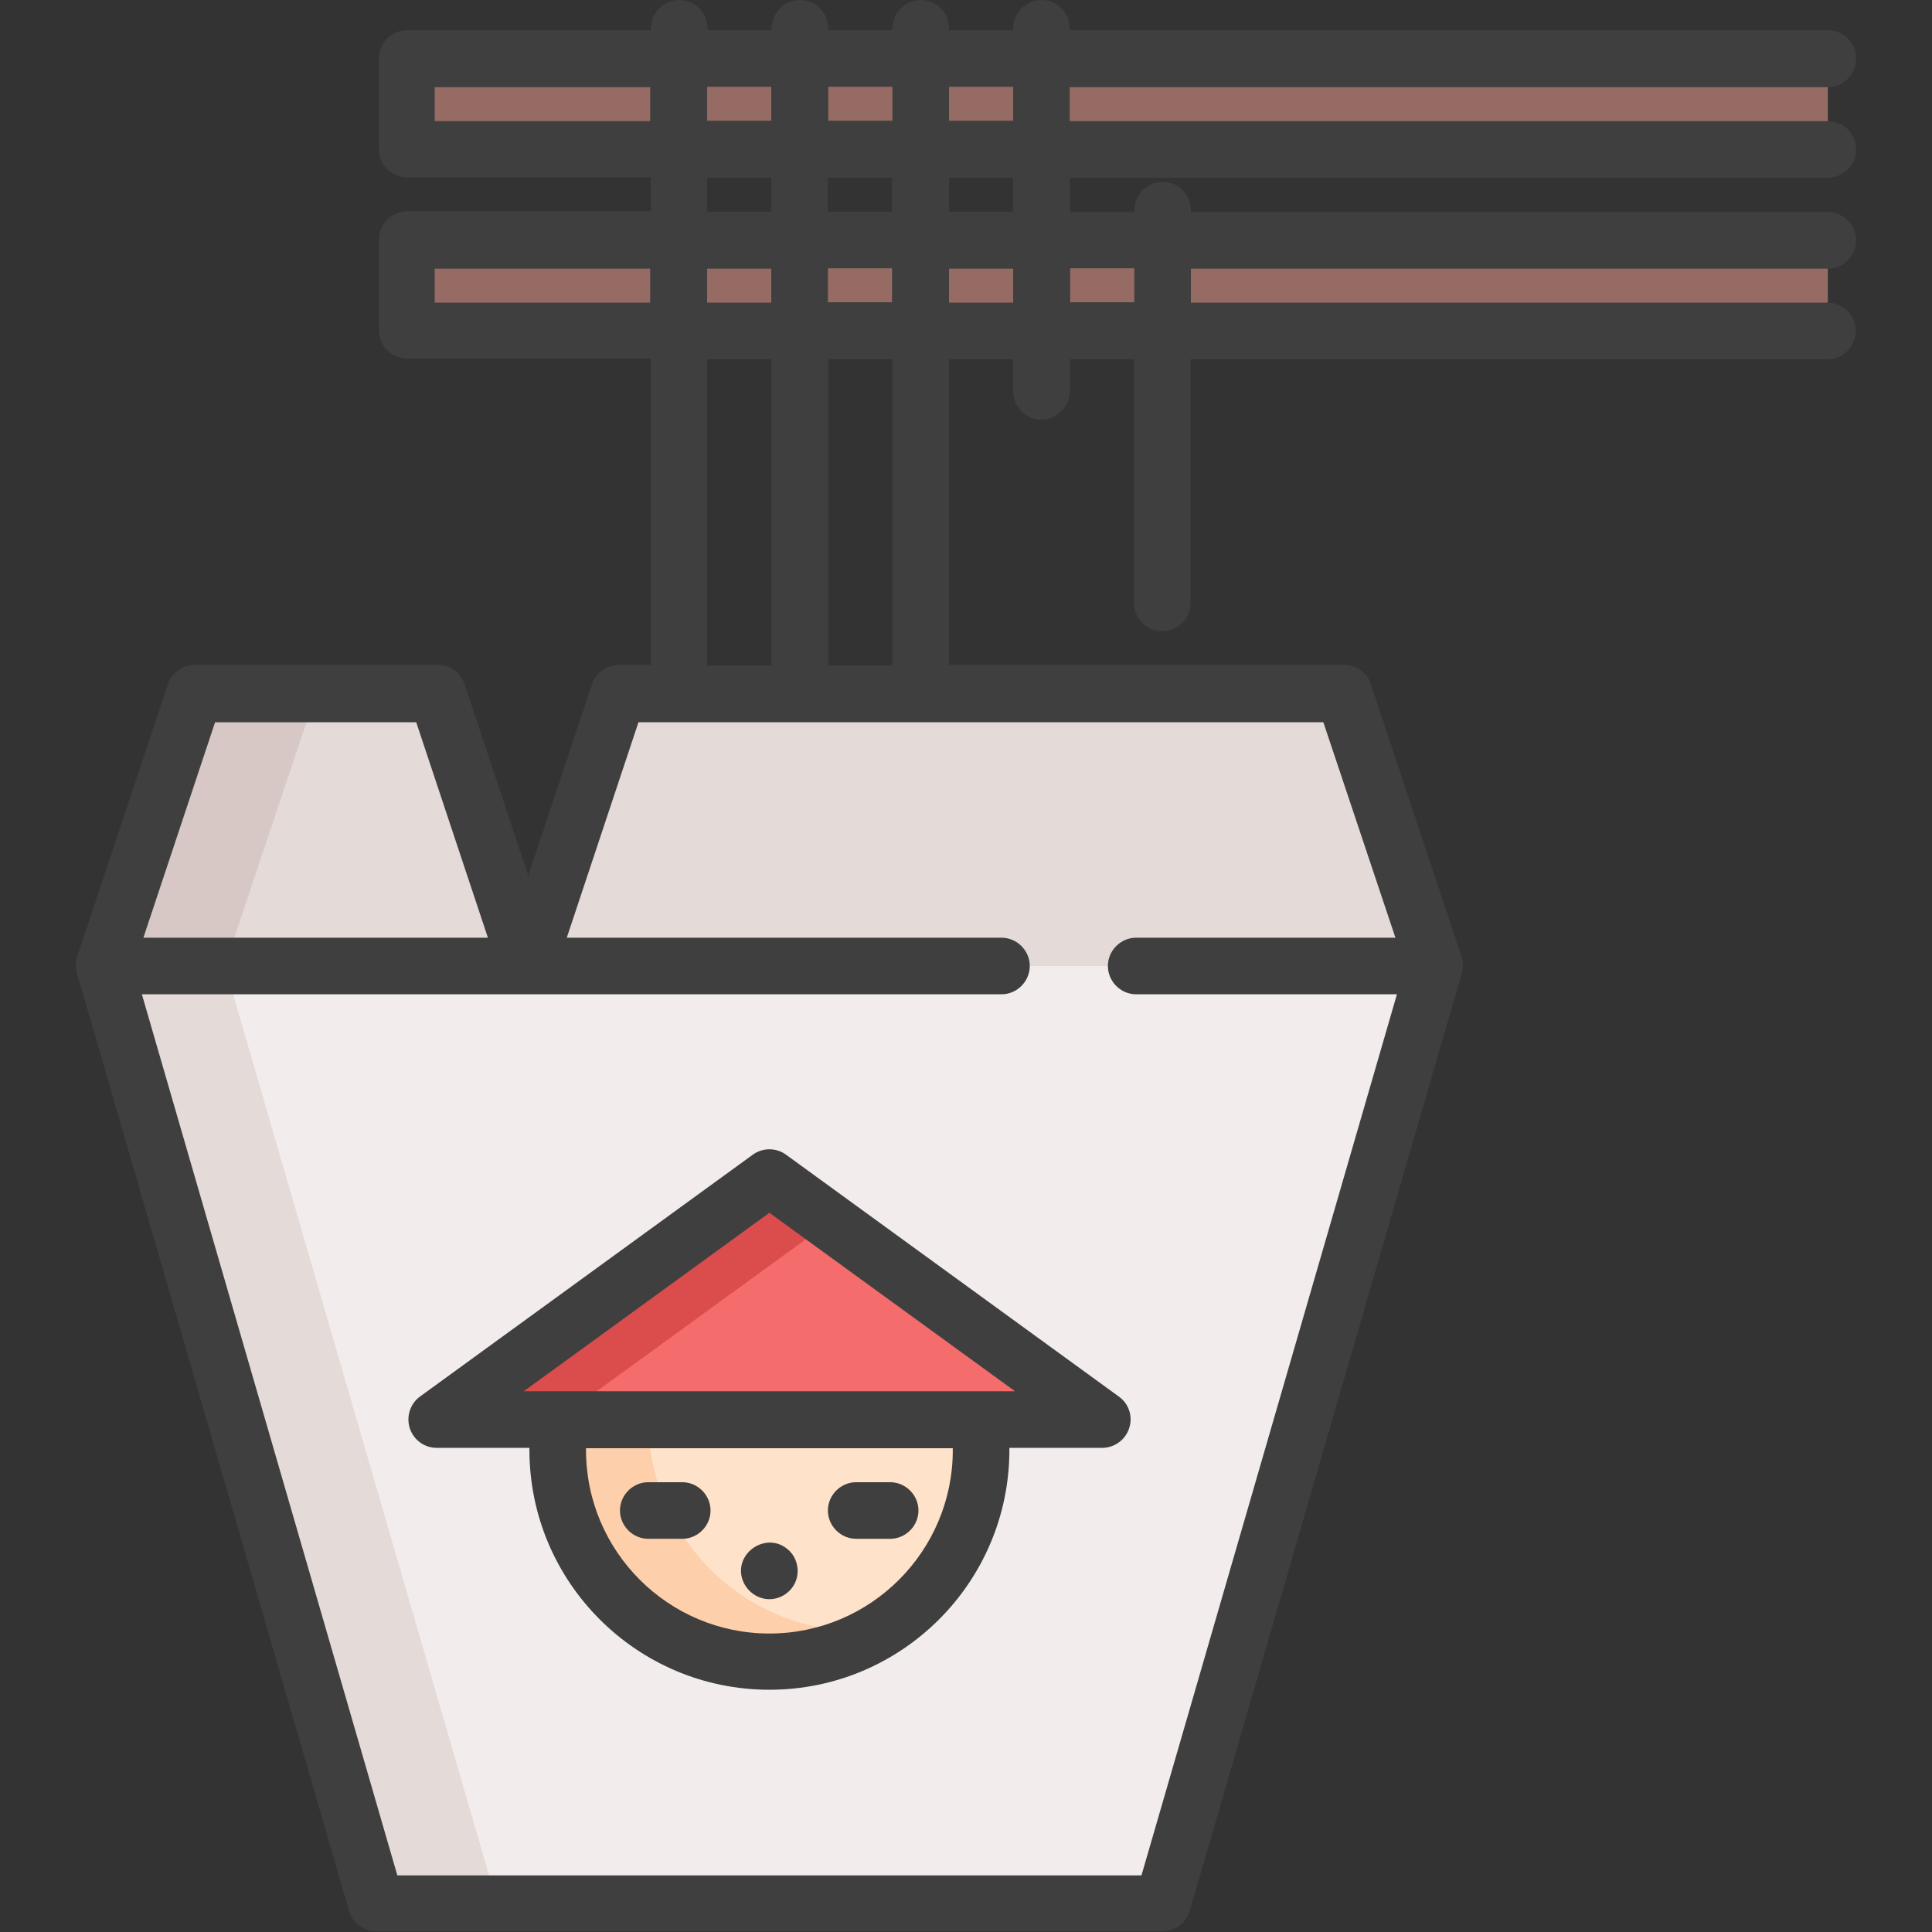 <?xml version="1.0" encoding="utf-8"?>
<!-- Generator: Adobe Illustrator 21.1.0, SVG Export Plug-In . SVG Version: 6.00 Build 0)  -->
<svg version="1.1" id="Capa_1" xmlns="http://www.w3.org/2000/svg" xmlns:xlink="http://www.w3.org/1999/xlink" x="0px" y="0px"
	 viewBox="0 0 512 512" style="enable-background:new 0 0 512 512;" xml:space="preserve">
<rect x="0" y="0" width="512" height="512" fill="#333333" stroke="none"/>
<style type="text/css">
	.st0{fill:#F2EDEC;}
	.st1{fill:#E4DAD8;}
	.st2{fill:#D7C8C5;}
	.st3{fill:#FEE2CA;}
	.st4{fill:#FDD0AB;}
	.st5{fill:#F56C6C;}
	.st6{fill:#DB4D4D;}
	.st7{fill:#956B64;}
	.st8{fill:#3F3F3F;}
</style>
<polygon class="st0" points="308.1,504.5 99.7,504.5 27.5,256 380.2,256 "/>
<g>
	<polygon class="st1" points="27.5,256 99.7,504.5 131.8,504.5 59.6,256 	"/>
	<polygon class="st1" points="380.2,256 139.8,256 163.8,183.9 356.2,183.9 	"/>
	<polygon class="st1" points="139.8,256 27.5,256 51.6,183.9 115.7,183.9 	"/>
</g>
<polygon class="st2" points="51.6,183.9 27.5,256 59.6,256 83.7,183.9 "/>
<circle class="st3" cx="203.9" cy="384.3" r="56.1"/>
<path class="st4" d="M227.9,432.3c-31,0-56.1-25.1-56.1-56.1c0-20.2,10.7-38,26.8-47.8c-28.5,2.7-50.8,26.6-50.8,55.9
	c0,31,25.1,56.1,56.1,56.1c10.8,0,20.8-3,29.3-8.3C231.5,432.3,229.7,432.3,227.9,432.3z"/>
<polygon class="st5" points="115.7,376.2 292.1,376.2 203.9,312.1 "/>
<polygon class="st6" points="203.9,312.1 115.7,376.2 147.8,376.2 219.9,323.8 "/>
<g>
	<rect x="107.7" y="15.5" class="st7" width="376.7" height="24"/>
	<rect x="107.7" y="63.6" class="st7" width="376.7" height="24"/>
</g>
<path class="st8" d="M199.5,306l-88.2,64.1c-2.6,1.9-3.7,5.3-2.7,8.4s3.9,5.2,7.1,5.2h24.6c0,0.2,0,0.3,0,0.5
	c0,35.1,28.5,63.6,63.6,63.6s63.6-28.5,63.6-63.6c0-0.2,0-0.3,0-0.5h24.6c3.2,0,6.1-2.1,7.1-5.1c1.1-3.1,0-6.6-2.7-8.5L208.3,306
	C205.7,304.1,202.1,304.1,199.5,306z M252.5,384.3c0,26.8-21.8,48.6-48.6,48.6s-48.6-21.8-48.6-48.6c0-0.2,0-0.3,0-0.5h97.2
	C252.5,383.9,252.5,384.1,252.5,384.3z M138.8,368.7l65.1-47.3l65.1,47.3H138.8z"/>
<path class="st8" d="M171.8,407.8h9c4.1,0,7.5-3.4,7.5-7.5s-3.4-7.5-7.5-7.5h-9c-4.1,0-7.5,3.4-7.5,7.5S167.7,407.8,171.8,407.8z"/>
<path class="st8" d="M226.9,407.8h9c4.1,0,7.5-3.4,7.5-7.5s-3.4-7.5-7.5-7.5h-9c-4.1,0-7.5,3.4-7.5,7.5S222.8,407.8,226.9,407.8z"/>
<path class="st8" d="M203.9,423.8c3.2,0,6.1-2.1,7.1-5.1c1-3,0-6.5-2.6-8.4c-5.5-4.2-13.5,1.1-11.8,7.8
	C197.5,421.4,200.5,423.8,203.9,423.8z"/>
<path class="st8" d="M283.5,47.1h200.9c4.1,0,7.5-3.4,7.5-7.5s-3.4-7.5-7.5-7.5H283.5v-9h200.9c4.1,0,7.5-3.4,7.5-7.5
	S488.6,8,484.4,8H283.5V7.5c0-4.2-3.4-7.5-7.5-7.5c-4.1,0-7.5,3.4-7.5,7.5V8h-17V7.5c0-4.2-3.4-7.5-7.5-7.5s-7.5,3.4-7.5,7.5V8h-17
	V7.5c0-4.2-3.4-7.5-7.5-7.5s-7.5,3.4-7.5,7.5V8h-17V7.5c0-4.2-3.4-7.5-7.5-7.5s-7.5,3.4-7.5,7.5V8h-64.6c-4.2,0-7.5,3.4-7.5,7.5v24
	c0,4.2,3.4,7.5,7.5,7.5h64.6v9h-64.6c-4.2,0-7.5,3.4-7.5,7.5v24c0,4.2,3.4,7.5,7.5,7.5h64.6v81.2h-8.5c-3.2,0-6.1,2.1-7.1,5.1
	l-16.9,50.8l-16.9-50.8c-1-3.1-3.9-5.1-7.1-5.1H51.6c-3.2,0-6.1,2.1-7.1,5.1l-24,72.1c-0.5,1.4-0.5,3-0.1,4.5l72.1,248.5
	c0.9,3.2,3.9,5.4,7.2,5.4h208.4c3.3,0,6.3-2.2,7.2-5.4l72.1-248.5c0.4-1.4,0.4-3-0.1-4.5l-24-72.1c-1-3.1-3.9-5.1-7.1-5.1H251.5
	V95.2h17v8.5c0,4.2,3.4,7.5,7.5,7.5c4.1,0,7.5-3.4,7.5-7.5v-8.5h17v64.6c0,4.1,3.4,7.5,7.5,7.5c4.1,0,7.5-3.4,7.5-7.5V95.2h168.8
	c4.1,0,7.5-3.4,7.5-7.5s-3.4-7.5-7.5-7.5H315.6v-9h168.8c4.1,0,7.5-3.4,7.5-7.5s-3.4-7.5-7.5-7.5H315.6v-0.5c0-4.2-3.4-7.5-7.5-7.5
	c-4.1,0-7.5,3.4-7.5,7.5v0.5h-17L283.5,47.1L283.5,47.1L283.5,47.1z M268.5,56.1h-17v-9h17V56.1z M219.4,71.1h17v9h-17V71.1z
	 M204.4,80.2h-17v-9h17V80.2z M219.4,56.1v-9h17v9H219.4z M268.5,23v9h-17v-9H268.5z M236.5,23v9h-17v-9H236.5z M204.4,23v9h-17v-9
	H204.4z M115.2,32.1v-9h57.1v9H115.2z M187.4,47.1h17v9h-17V47.1z M115.2,80.2v-9h57.1v9H115.2z M187.4,95.2h17v81.2h-17V95.2z
	 M57,191.4h53.3l19,57.1H38L57,191.4z M369.8,248.5h-68.7c-4.1,0-7.5,3.4-7.5,7.5s3.4,7.5,7.5,7.5h69.1L302.5,497H105.3L37.6,263.5
	h227.8c4.1,0,7.5-3.4,7.5-7.5c0-4.1-3.4-7.5-7.5-7.5H150.2l19-57.1h181.5L369.8,248.5z M236.5,176.3h-17V95.2h17V176.3z M251.5,80.2
	v-9h17v9H251.5z M300.6,71.1v9h-17v-9H300.6z"/>
</svg>
